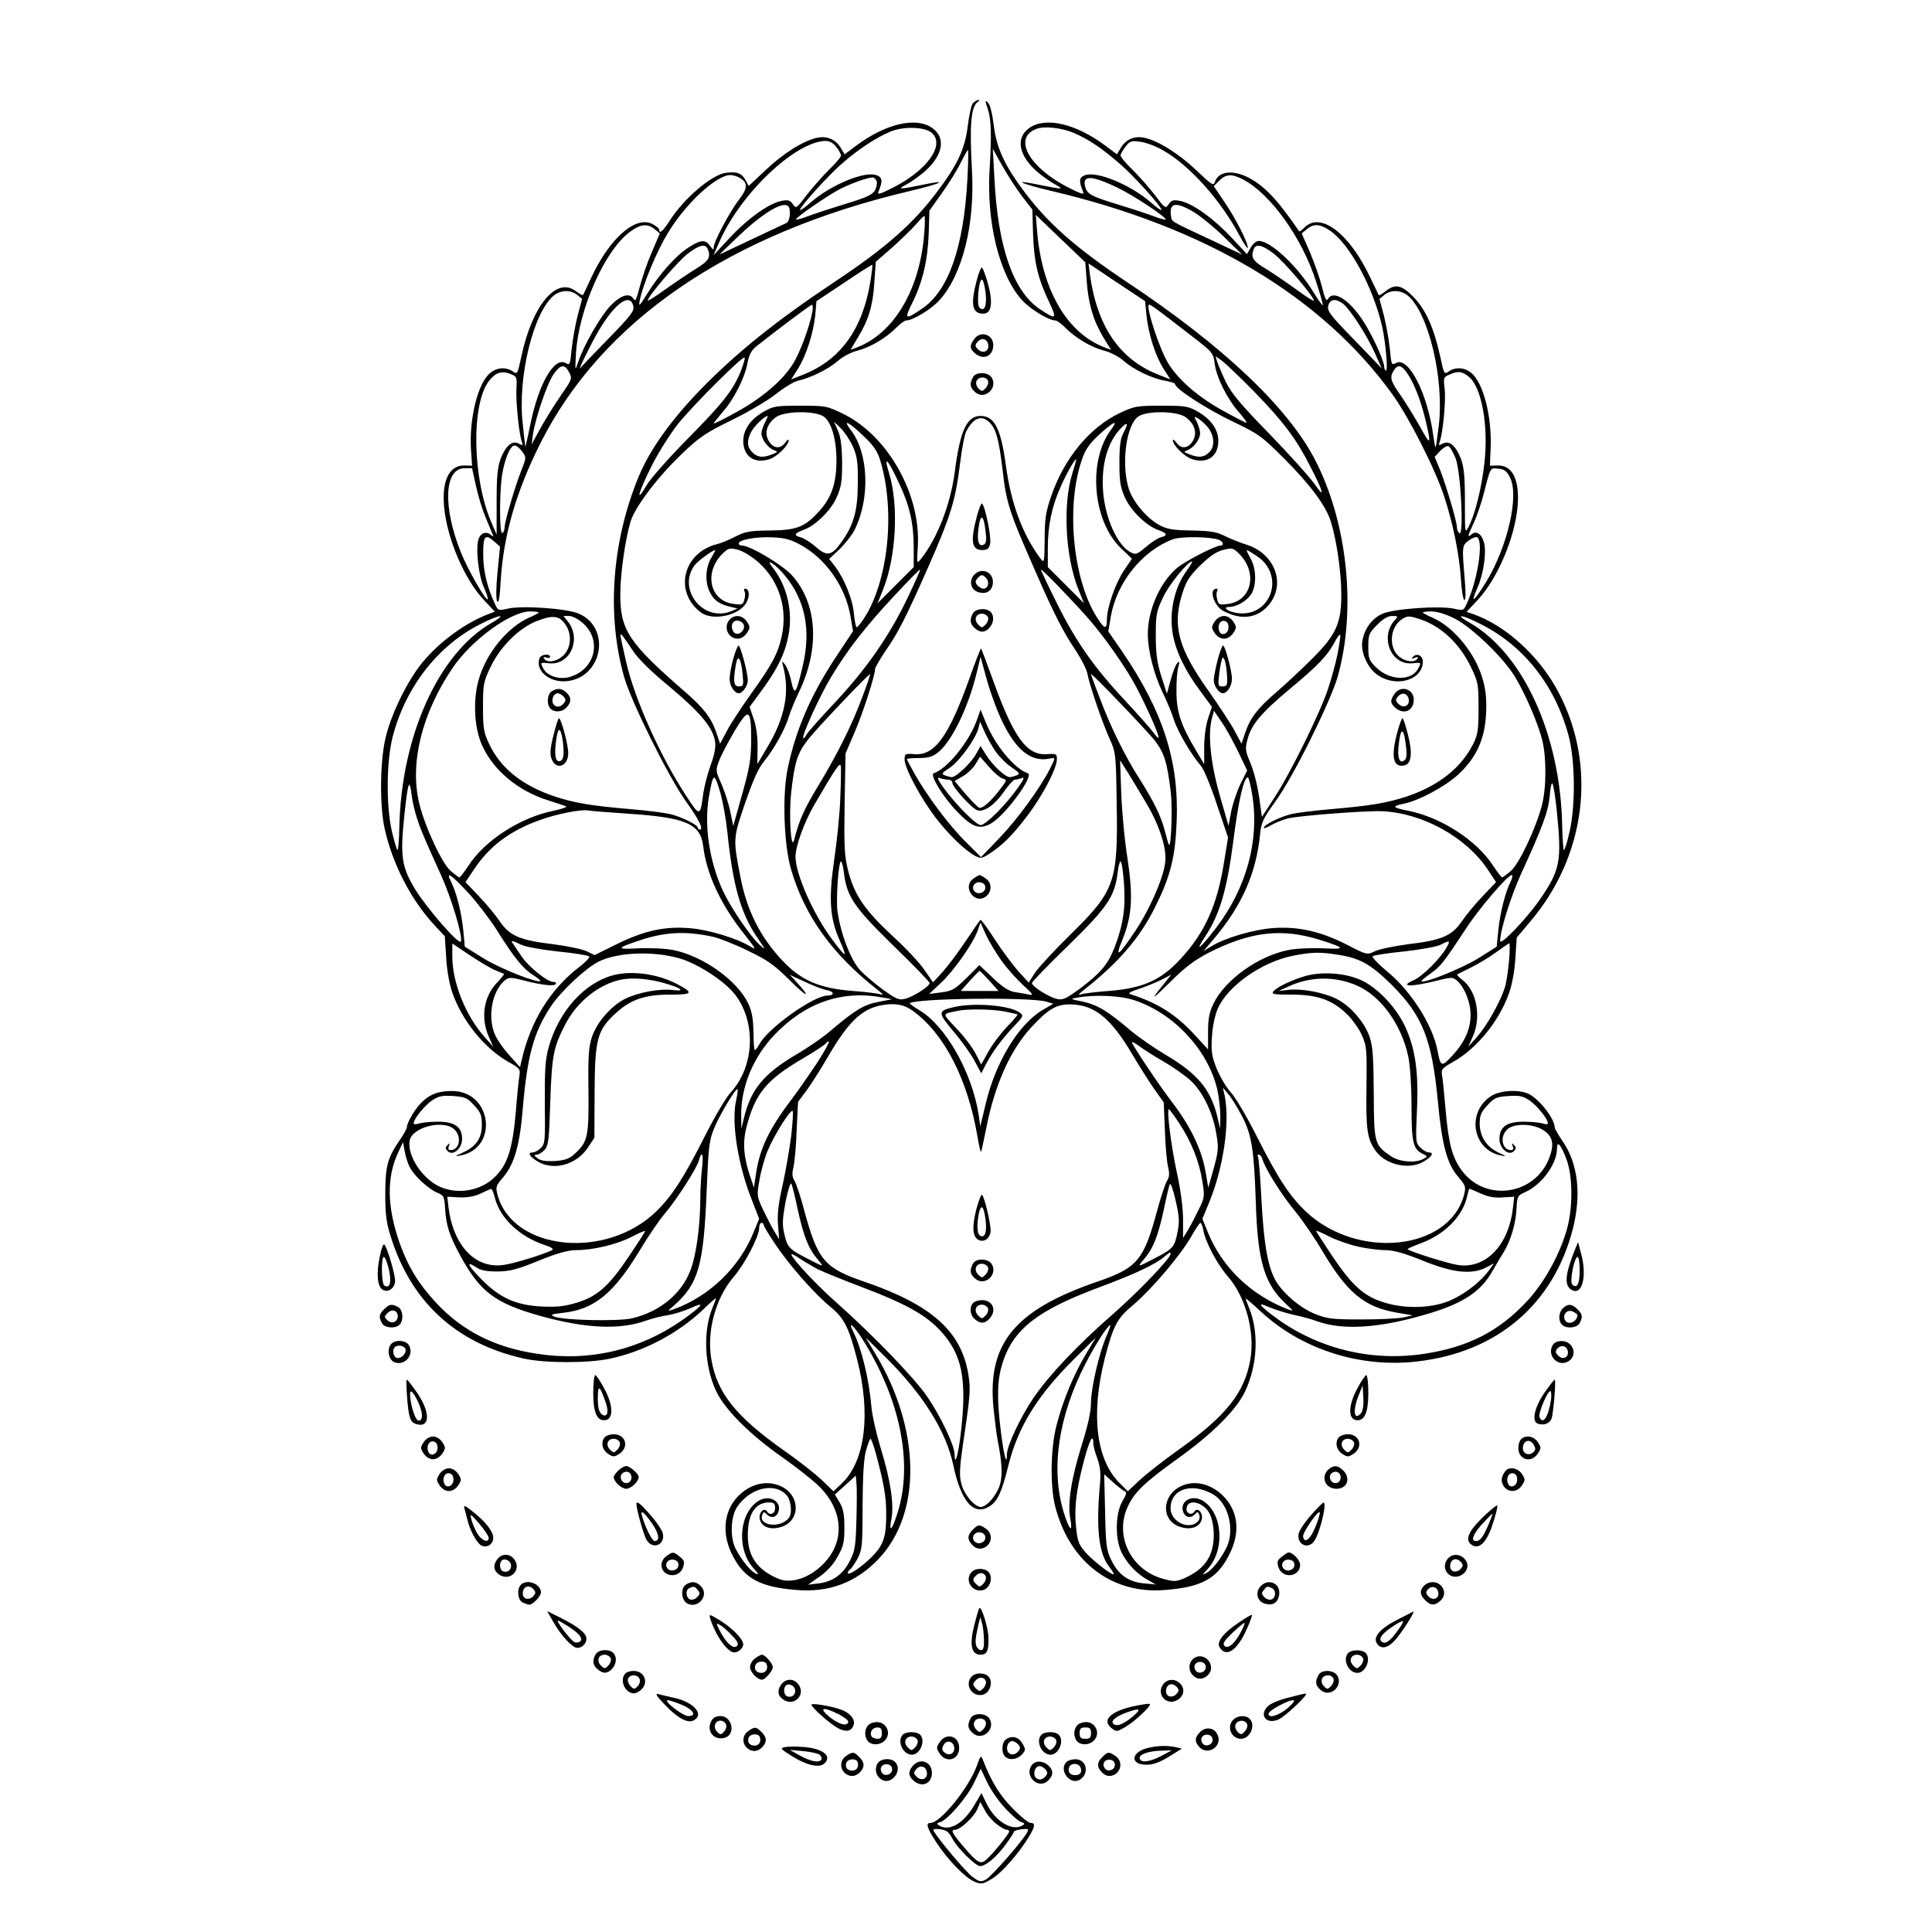 <?xml version="1.0" standalone="no"?>
<!DOCTYPE svg PUBLIC "-//W3C//DTD SVG 20010904//EN"
 "http://www.w3.org/TR/2001/REC-SVG-20010904/DTD/svg10.dtd">
<svg version="1.0" xmlns="http://www.w3.org/2000/svg"
 width="850pt" height="850pt" viewBox="0 0 850 850"
 preserveAspectRatio="xMidYMid meet">
<g transform="translate(0,850) scale(0.1,-0.1)"
fill="#000000" stroke="none">
<path d="M4280 8045 c-7 -8 -16 -52 -22 -97 -12 -101 -44 -171 -133 -289 -106
-142 -228 -250 -456 -401 -258 -172 -431 -312 -585 -470 -131 -135 -224 -265
-273 -382 -119 -287 -143 -610 -65 -885 32 -111 196 -441 272 -547 57 -79 79
-124 61 -124 -5 0 -9 4 -9 8 0 13 -71 48 -120 60 -25 6 -103 16 -175 22 -175
15 -246 27 -335 56 -144 49 -238 124 -289 233 -23 49 -26 68 -26 161 0 98 2
110 32 173 44 93 128 176 208 206 71 27 99 22 126 -22 27 -43 20 -103 -16
-134 -28 -25 -69 -30 -81 -11 -5 8 -2 9 9 5 10 -3 17 -2 17 3 0 16 -40 11 -46
-5 -21 -54 42 -109 118 -102 158 14 199 234 55 297 -51 23 -251 37 -314 22
-41 -9 -42 -9 -56 22 -34 73 -51 145 -51 215 -1 83 8 94 48 59 l26 -23 -11
-112 c-7 -70 -7 -118 -2 -128 7 -12 12 16 16 92 12 196 67 388 172 598 271
543 834 928 1630 1115 143 34 177 53 44 25 -92 -19 -102 -18 -64 2 17 8 49 31
72 49 91 74 109 157 43 202 -72 49 -204 17 -332 -78 l-52 -39 -18 30 c-22 36
-60 52 -102 43 -60 -12 -152 -70 -226 -141 l-76 -71 -16 29 c-17 28 -35 34
-83 29 -62 -7 -187 -113 -250 -213 -29 -45 -45 -58 -45 -37 0 5 -13 16 -29 24
-74 39 -188 -61 -269 -234 -19 -41 -36 -77 -37 -78 -2 -2 -17 6 -33 18 -85 63
-190 -64 -238 -287 -17 -80 -18 -81 -38 -67 -29 20 -69 18 -98 -6 -55 -42 -94
-200 -86 -337 l5 -72 -33 1 c-67 2 -101 -66 -90 -183 13 -139 89 -318 176
-410 l47 -50 -26 -10 c-102 -38 -216 -121 -292 -213 -63 -76 -133 -216 -160
-321 -27 -101 -30 -304 -7 -410 35 -157 117 -316 221 -427 l44 -47 6 -93 c3
-57 14 -117 27 -155 43 -124 142 -246 247 -305 50 -28 53 -32 48 -62 -3 -17
-10 -85 -15 -151 -15 -173 -37 -241 -97 -297 -61 -58 -161 -74 -238 -39 -77
35 -143 135 -133 201 8 61 151 97 198 50 33 -33 21 -90 -18 -90 -9 0 -12 6 -7
18 5 14 4 15 -6 4 -11 -10 -10 -15 1 -27 23 -22 63 12 63 54 0 53 -32 76 -106
76 -34 0 -72 -4 -84 -8 -13 -5 -23 -4 -23 1 0 19 47 77 80 100 30 20 44 23 94
20 53 -4 62 -8 92 -41 29 -31 34 -44 34 -86 0 -59 -25 -95 -84 -122 -35 -16
-37 -18 -11 -13 171 33 139 284 -36 284 -59 0 -96 -13 -132 -48 -29 -27 -67
-91 -67 -112 0 -6 -15 -33 -34 -60 -51 -75 -61 -112 -61 -235 0 -87 5 -126 24
-185 89 -288 289 -471 585 -537 93 -21 288 -21 382 0 149 32 297 111 406 214
32 31 58 54 58 51 0 -3 -7 -22 -15 -41 -43 -102 -36 -256 15 -366 38 -81 147
-191 290 -291 58 -41 127 -95 154 -120 117 -108 128 -251 27 -352 -61 -61
-140 -87 -196 -64 -93 39 -135 98 -135 191 0 95 33 145 94 145 21 0 26 -5 26
-25 0 -25 -23 -35 -35 -15 -12 19 -36 -2 -33 -29 4 -36 43 -54 91 -40 92 25
90 146 -4 183 -60 24 -128 7 -180 -45 -67 -67 -76 -172 -22 -270 51 -95 119
-131 274 -144 145 -13 265 32 364 136 192 201 186 573 -15 905 l-41 69 86 -85
c165 -163 268 -327 299 -476 35 -165 93 -228 164 -178 32 22 50 62 78 175 43
173 129 312 299 479 l86 85 -45 -75 c-52 -88 -99 -200 -127 -308 -27 -101 -30
-270 -6 -362 64 -245 252 -386 486 -365 161 13 227 51 280 157 49 97 39 190
-28 257 -51 51 -120 69 -177 46 -95 -38 -100 -159 -7 -184 48 -14 87 4 91 40
3 27 -21 48 -33 29 -11 -18 -35 -10 -35 10 0 49 75 34 102 -20 11 -21 18 -58
18 -93 0 -95 -41 -153 -135 -193 -33 -13 -42 -13 -92 1 -138 40 -210 188 -152
315 28 63 75 108 214 208 160 114 266 220 304 303 54 116 60 260 16 366 -8 20
-15 38 -15 40 0 3 31 -24 69 -59 179 -165 435 -247 685 -218 353 40 601 252
686 584 38 151 23 286 -45 385 -19 28 -35 55 -35 61 0 37 -65 121 -112 146
-43 22 -129 18 -169 -9 -109 -73 -80 -237 46 -261 25 -5 23 -3 -12 13 -53 25
-83 71 -83 129 0 34 6 49 34 79 30 33 39 37 92 41 50 3 64 0 94 -20 33 -23 80
-81 80 -100 0 -5 -10 -6 -22 -1 -13 4 -51 8 -85 8 -74 0 -106 -23 -106 -76 0
-42 40 -76 63 -54 11 12 12 17 1 27 -10 11 -11 10 -6 -4 5 -12 2 -18 -7 -18
-39 0 -51 57 -18 90 29 29 115 28 161 -3 41 -27 48 -61 25 -122 -63 -163 -279
-195 -383 -57 -44 58 -60 120 -73 270 -6 70 -13 139 -16 153 -4 24 1 30 49 57
105 59 204 181 247 305 13 36 24 99 27 152 l6 90 59 70 c245 288 295 682 127
1005 -82 159 -232 297 -377 348 l-30 10 48 51 c88 94 165 274 177 416 9 115
-23 180 -90 177 l-32 -1 3 73 c7 140 -32 294 -86 336 -29 24 -69 26 -98 6 -20
-14 -21 -13 -38 67 -27 123 -63 204 -116 259 -52 54 -81 61 -124 27 -15 -12
-28 -20 -30 -18 -1 2 -18 38 -38 79 -91 193 -218 290 -289 219 -11 -11 -22
-19 -23 -17 -98 143 -154 201 -226 238 -68 34 -131 26 -145 -21 -6 -18 -15
-12 -83 53 -76 72 -168 130 -228 142 -42 9 -80 -7 -102 -43 l-18 -30 -52 39
c-128 95 -260 127 -332 78 -66 -45 -48 -128 43 -202 23 -18 56 -41 72 -49 38
-20 28 -21 -64 -2 -133 28 -99 9 44 -25 679 -159 1191 -465 1501 -895 74 -103
190 -332 228 -450 40 -123 65 -250 73 -357 3 -54 10 -98 16 -98 6 0 6 35 1 93
-12 144 -12 147 18 169 14 11 31 17 37 14 29 -18 1 -192 -46 -292 -14 -31 -15
-31 -56 -22 -63 14 -263 0 -314 -22 -46 -20 -79 -64 -89 -118 -9 -47 20 -117
62 -148 81 -62 204 -28 204 56 0 25 -26 38 -43 21 -9 -9 -8 -11 7 -5 13 5 17
4 12 -4 -11 -18 -51 -14 -79 8 -49 39 -43 130 10 165 22 15 32 16 67 5 101
-29 187 -108 239 -218 30 -63 32 -74 32 -177 0 -95 -3 -116 -23 -157 -53 -106
-151 -184 -292 -232 -89 -29 -160 -41 -335 -56 -71 -6 -150 -16 -175 -22 -49
-12 -120 -47 -120 -60 0 -4 15 1 33 12 17 10 50 23 72 29 45 12 346 35 415 32
179 -8 370 -114 465 -256 l37 -56 -59 -62 c-33 -34 -74 -84 -92 -111 -43 -63
-89 -83 -234 -100 -62 -8 -129 -22 -148 -31 -34 -17 -35 -17 -126 30 -115 58
-210 79 -320 72 -86 -6 -213 -43 -273 -80 l-35 -21 46 54 c123 146 186 288
203 462 5 49 14 68 66 140 79 108 242 437 275 550 84 298 43 682 -101 958
-121 231 -405 499 -823 777 -225 150 -348 258 -452 396 -89 118 -125 196 -137
296 -6 50 -16 90 -25 99 -14 13 -14 11 -2 -25 16 -46 18 -115 9 -264 -15 -235
42 -468 142 -579 36 -40 118 -90 147 -90 7 0 26 -14 42 -30 44 -45 113 -87
170 -102 29 -7 66 -26 89 -46 44 -39 128 -79 186 -88 22 -4 40 -10 40 -14 0
-20 136 -108 250 -163 119 -57 130 -65 231 -166 116 -116 185 -210 205 -279
24 -78 44 -215 45 -307 2 -135 -21 -187 -130 -295 -47 -47 -116 -111 -153
-143 -84 -72 -117 -114 -139 -179 l-17 -50 -31 58 c-18 33 -70 112 -116 177
-129 182 -157 281 -116 417 19 62 31 82 80 131 41 40 70 61 101 69 39 10 44
10 67 -12 88 -82 63 -211 -44 -225 -39 -5 -42 -4 -48 20 -4 14 -4 31 0 36 3 6
2 11 -3 11 -35 0 -12 -76 30 -98 78 -41 147 -33 197 23 81 92 32 229 -96 269
-26 8 -68 25 -93 37 -37 19 -62 23 -145 25 -80 1 -108 5 -141 22 -58 30 -121
105 -139 165 -33 111 -9 281 44 315 39 26 171 24 208 -4 39 -29 51 -68 32
-102 -19 -35 -52 -40 -73 -10 -9 12 -16 17 -16 11 0 -22 51 -72 84 -83 67 -22
116 12 116 80 0 49 -31 94 -87 127 -45 26 -55 28 -163 28 -109 0 -119 -2 -183
-32 -133 -63 -246 -200 -303 -368 -23 -67 -28 -98 -28 -187 -1 -103 -2 -107
-18 -86 -79 106 -130 241 -153 413 -22 160 -50 215 -111 215 -60 0 -90 -64
-113 -243 -19 -146 -76 -293 -149 -386 -19 -23 -19 -23 -14 56 13 228 -131
484 -326 581 -74 36 -78 37 -191 37 -109 0 -119 -2 -164 -28 -56 -33 -87 -78
-87 -127 0 -68 49 -102 116 -80 33 11 84 61 84 83 0 6 -7 1 -16 -11 -21 -30
-54 -25 -73 10 -19 34 -7 73 32 102 38 28 169 30 210 4 34 -23 57 -99 57 -193
0 -100 -21 -163 -75 -223 -64 -71 -99 -85 -220 -86 -86 -1 -107 -5 -150 -27
-27 -14 -63 -29 -80 -33 -150 -37 -192 -210 -72 -300 53 -40 172 -14 202 45
15 28 11 59 -7 59 -5 0 -6 -5 -3 -11 4 -5 4 -22 0 -36 -6 -24 -9 -25 -48 -20
-107 14 -132 143 -44 225 22 21 29 22 65 13 23 -7 62 -31 91 -57 88 -80 126
-198 101 -319 -16 -78 -42 -127 -134 -255 -41 -58 -90 -131 -107 -164 l-31
-58 -17 50 c-22 64 -55 107 -138 179 -250 217 -285 272 -284 433 1 93 22 237
45 315 20 66 123 201 230 302 73 70 103 90 218 146 73 36 161 88 194 115 34
27 77 53 95 57 57 13 134 51 175 87 23 20 60 39 89 46 57 15 126 57 170 102
16 16 35 30 42 30 29 0 111 50 146 89 102 113 157 336 143 575 -11 196 -4 278
26 298 8 5 9 8 2 8 -6 0 -17 -7 -24 -15z m-180 -130 c59 -53 -21 -165 -174
-242 -56 -28 -67 -31 -61 -16 19 46 18 62 -8 72 -52 20 -202 -42 -292 -121
-25 -22 -45 -36 -45 -31 0 14 123 150 185 204 72 63 153 116 215 141 58 23
150 20 180 -7z m620 2 c65 -27 127 -68 207 -138 60 -51 183 -188 183 -202 0
-5 -20 9 -45 31 -90 79 -240 141 -292 121 -26 -10 -27 -26 -8 -72 6 -15 -5
-12 -61 16 -177 89 -250 221 -144 260 34 13 108 5 160 -16z m-1041 -63 c12
-15 21 -32 21 -38 0 -7 -23 -34 -51 -61 -28 -28 -73 -78 -99 -112 -46 -61 -48
-62 -62 -41 -12 17 -20 20 -50 14 -54 -10 -148 -77 -228 -163 l-71 -76 26 59
c93 213 334 441 467 444 17 0 34 -9 47 -26z m1439 -16 c116 -66 252 -218 334
-372 21 -39 38 -64 38 -56 0 24 -54 130 -104 203 l-46 68 24 24 c30 30 55 31
104 6 121 -63 260 -256 322 -449 17 -51 30 -98 30 -104 0 -6 -17 17 -38 51
-71 118 -191 231 -244 231 -11 0 -26 -13 -35 -29 l-17 -29 -69 74 c-78 83
-171 150 -225 160 -30 6 -38 3 -50 -14 -14 -21 -16 -20 -62 41 -26 34 -71 84
-99 112 -28 27 -51 54 -51 61 0 6 10 24 22 39 19 25 26 27 66 21 24 -3 70 -20
100 -38z m-862 -129 c-16 -296 -83 -488 -198 -566 -76 -52 -81 -49 -44 25 45
91 68 187 72 306 l3 99 54 76 c30 42 68 102 83 134 16 31 30 57 33 57 2 0 1
-59 -3 -131z m241 -73 l45 -58 3 -107 c4 -122 21 -196 70 -298 37 -79 33 -82
-43 -31 -115 79 -182 273 -197 573 l-7 130 42 -75 c23 -41 62 -101 87 -134z
m-1247 84 c41 -22 42 -45 3 -96 -43 -56 -113 -188 -113 -212 0 -13 -3 -12 -16
6 -20 29 -41 28 -95 -7 -54 -34 -129 -118 -182 -204 -35 -56 -38 -59 -32 -27
14 69 73 211 121 291 79 132 213 257 277 259 10 0 27 -5 37 -10z m607 -17 c3
-9 0 -27 -8 -41 -11 -19 -37 -31 -126 -58 -62 -19 -136 -43 -165 -54 -28 -11
-54 -18 -56 -16 -6 6 136 104 193 134 50 25 118 50 143 51 7 1 15 -6 19 -16z
m1058 -28 c68 -32 221 -133 213 -141 -2 -2 -28 5 -56 16 -29 11 -103 35 -165
54 -89 27 -115 39 -126 58 -8 14 -11 33 -8 42 9 23 50 15 142 -29z m-1440
-114 c0 -20 -6 -37 -15 -42 -8 -4 -78 -37 -155 -73 l-140 -66 83 80 c89 86
174 142 207 138 16 -2 20 -11 20 -37z m1774 8 c29 -17 90 -66 135 -110 l81
-79 -140 66 c-180 84 -169 78 -173 103 -9 59 19 65 97 20z m-1183 -99 c-20
-247 -134 -437 -297 -499 l-27 -10 34 57 c46 76 65 139 71 243 l6 87 71 62
c39 35 86 80 104 101 19 22 36 39 39 39 3 0 3 -36 -1 -80z m715 -205 c7 -101
29 -175 72 -247 l35 -57 -27 10 c-166 63 -276 252 -298 509 l-6 75 109 -105
109 -104 6 -81z m-1901 227 l23 -19 -36 -84 c-20 -46 -43 -115 -53 -153 -13
-51 -19 -64 -26 -52 -17 30 -56 19 -103 -30 -44 -47 -117 -173 -142 -249 -13
-39 -13 -37 -9 40 12 196 128 456 239 536 46 34 76 36 107 11z m2972 -7 c86
-59 189 -248 229 -422 15 -68 26 -193 17 -193 -4 0 -8 7 -8 16 0 22 -38 109
-78 178 -64 110 -144 166 -170 120 -6 -11 -13 2 -25 51 -9 37 -33 106 -53 153
l-37 85 23 19 c30 25 58 23 102 -7z m-2738 -81 c14 -36 5 -52 -53 -87 -32 -20
-93 -61 -135 -91 -42 -30 -76 -52 -76 -48 0 18 133 173 176 206 51 39 78 45
88 20z m2490 -20 c44 -33 176 -188 176 -206 0 -5 -33 16 -72 45 -40 29 -101
71 -135 92 -62 37 -71 52 -57 89 10 25 37 19 88 -20z m-1774 -119 c-34 -213
-132 -349 -298 -414 l-51 -20 30 47 c36 58 68 157 76 237 l5 60 122 81 c66 45
122 80 124 79 1 -1 -2 -33 -8 -70z m1214 -152 c9 -84 39 -178 75 -235 l30 -47
-51 20 c-172 67 -271 212 -303 442 l-6 48 124 -83 125 -83 6 -62z m-2505 90
l22 -18 -20 -75 c-10 -41 -22 -107 -26 -147 -6 -66 -8 -71 -25 -61 -50 31
-119 -87 -156 -266 -12 -61 -23 -106 -23 -101 -1 6 -6 50 -11 99 -24 205 47
495 138 567 31 24 73 24 101 2z m3653 -2 c92 -73 163 -368 138 -574 -6 -50
-12 -93 -14 -94 -2 -2 -6 20 -10 49 -25 189 -111 355 -166 320 -17 -10 -19 -5
-25 61 -4 40 -16 106 -26 147 l-20 75 22 18 c28 22 70 22 101 -2z m-3406 -46
c6 -23 -8 -41 -112 -148 -65 -67 -120 -124 -121 -126 -15 -21 48 108 78 159
72 124 140 174 155 115z m3121 10 c30 -21 107 -139 143 -221 17 -38 30 -66 28
-64 -2 3 -57 60 -122 127 -104 107 -118 125 -112 148 7 29 31 33 63 10z
m-2333 -37 c-12 -66 -56 -184 -86 -230 -45 -72 -133 -147 -246 -210 -56 -31
-102 -54 -102 -51 0 3 18 25 40 51 49 55 97 150 109 216 7 37 17 55 42 75 95
75 235 180 241 180 4 1 5 -14 2 -31z m1524 5 c20 -15 83 -63 138 -106 99 -76
102 -79 108 -126 8 -62 55 -156 107 -215 22 -25 37 -46 33 -46 -4 0 -51 24
-103 53 -106 58 -194 133 -239 205 -40 62 -105 262 -86 262 3 0 22 -12 42 -27z
m-1838 -264 c-34 -85 -76 -139 -236 -301 -83 -84 -163 -175 -178 -201 -51 -87
-40 -40 17 75 32 65 84 147 120 193 68 84 285 301 293 292 3 -2 -5 -28 -16
-58z m2256 -90 c131 -135 185 -207 246 -326 61 -117 70 -153 22 -83 -21 30
-110 129 -198 220 -129 132 -167 178 -193 230 -17 36 -34 76 -38 89 l-7 24 28
-20 c16 -12 79 -72 140 -134z m-3012 83 c14 -27 13 -31 -34 -98 -26 -38 -67
-103 -90 -144 l-41 -75 6 45 c11 72 62 222 90 263 31 44 49 47 69 9z m3685 -1
c31 -43 60 -117 82 -206 27 -114 24 -119 -22 -35 -23 41 -61 103 -85 138 -47
67 -51 81 -32 112 17 27 33 25 57 -9z m-3917 -73 c-3 -58 12 -200 24 -232 6
-16 4 -17 -13 -8 -29 16 -57 -8 -80 -65 -14 -39 -18 -76 -18 -191 l0 -144 -22
51 c-85 194 -91 524 -11 626 28 36 56 45 93 30 29 -11 30 -14 27 -67z m4192
53 c55 -47 85 -214 67 -377 -12 -109 -41 -226 -69 -280 -17 -33 -17 -32 -17
109 0 114 -4 151 -18 190 -23 57 -51 81 -80 65 -17 -9 -19 -8 -13 8 14 37 28
180 22 232 -6 52 -6 53 26 66 34 15 52 12 82 -13z m-3099 -201 c-8 -16 -15
-37 -15 -47 0 -25 28 -63 54 -73 20 -8 20 -8 -7 -19 -41 -16 -64 -14 -87 9
-24 24 -25 51 -5 90 12 24 59 70 72 70 2 0 -3 -13 -12 -30z m1943 -13 c34 -36
40 -89 13 -116 -24 -24 -46 -26 -88 -10 -27 11 -27 11 -7 19 27 11 54 48 54
75 0 11 -7 32 -14 48 -14 25 -13 26 2 18 9 -5 27 -20 40 -34z m-951 11 c26
-28 38 -75 53 -198 18 -156 27 -185 153 -471 74 -169 116 -252 170 -331 24
-37 48 -83 51 -102 10 -51 63 -208 96 -282 29 -64 30 -66 33 -292 6 -342 -8
-382 -202 -572 -70 -69 -141 -145 -157 -169 l-28 -44 -45 49 c-24 27 -71 90
-103 139 -32 50 -61 89 -64 88 -3 -1 -31 -42 -63 -90 -32 -48 -78 -110 -102
-137 l-44 -48 -38 55 c-21 31 -84 98 -140 149 -121 112 -168 180 -195 285 -17
69 -19 103 -16 298 l4 220 39 91 c37 85 91 252 91 281 0 6 20 40 43 75 60 86
93 152 193 378 98 223 118 290 138 452 8 65 20 128 27 140 32 62 70 75 106 36z
m-605 -102 c19 -43 23 -67 22 -161 0 -122 -18 -186 -74 -263 -42 -58 -62 -61
-112 -17 -23 20 -53 38 -65 41 -32 8 -29 18 11 32 53 19 121 85 147 144 20 45
24 68 24 153 -1 73 -6 111 -18 140 l-18 40 30 -29 c16 -16 40 -51 53 -80z m46
47 c49 -47 63 -69 76 -113 67 -226 32 -537 -77 -697 -12 -18 -25 -33 -28 -33
-3 0 -9 27 -12 59 -5 64 -42 154 -83 209 l-26 33 45 42 c24 23 54 61 66 84 70
138 63 338 -15 440 -39 51 -12 39 54 -24z m1089 25 c-103 -140 -79 -406 49
-524 l44 -42 -35 -52 c-38 -57 -75 -163 -75 -216 0 -42 -9 -43 -37 -1 -111
163 -146 495 -73 705 15 44 32 69 76 110 65 59 87 68 51 20z m57 -10 c-14 -25
-19 -56 -19 -133 0 -84 4 -108 24 -153 26 -59 94 -125 147 -144 40 -14 43 -24
11 -32 -12 -3 -42 -22 -65 -42 -41 -34 -45 -36 -69 -23 -58 31 -112 153 -120
270 -8 114 19 211 75 271 32 35 39 29 16 -14z m-2647 -84 c19 -26 19 -27 -3
-83 -27 -68 -74 -226 -74 -252 0 -10 -4 -21 -10 -24 -13 -8 -13 179 -1 256 12
72 36 129 55 129 8 0 23 -12 33 -26z m4107 -30 c23 -59 37 -342 17 -330 -6 4
-11 15 -11 25 0 26 -47 184 -74 253 l-24 58 24 26 c14 14 30 24 37 21 6 -2 20
-26 31 -53z m-2449 -109 c47 -98 65 -179 65 -282 l0 -88 -80 -80 -79 -79 24
60 c58 144 70 373 26 514 -25 81 -5 61 44 -45z m763 43 c-43 -138 -31 -369 27
-512 l24 -60 -79 79 -80 80 0 85 c0 97 18 182 55 265 24 56 63 125 70 125 1 0
-6 -28 -17 -62z m-2624 -55 c9 -43 28 -105 42 -138 14 -33 28 -67 31 -75 6
-12 4 -13 -9 -2 -21 17 -47 5 -54 -25 -11 -44 2 -157 25 -207 12 -27 19 -51
17 -53 -8 -8 -88 131 -117 204 -82 202 -75 373 15 373 l33 0 17 -77z m4549 37
c42 -80 -10 -305 -105 -461 -54 -87 -70 -99 -39 -28 28 62 42 160 30 202 -10
38 -34 54 -55 36 -19 -16 -18 -10 11 53 14 30 34 90 45 134 28 110 26 106 62
102 26 -2 37 -10 51 -38z m-3123 -296 c113 -61 200 -185 222 -316 l11 -65 -69
-104 c-116 -174 -184 -330 -220 -508 -22 -114 -15 -324 15 -431 60 -209 182
-379 386 -538 20 -16 23 -21 10 -17 -11 4 -65 11 -120 15 -148 11 -230 46
-312 133 -98 104 -158 222 -186 372 -32 164 -32 167 21 321 35 101 58 154 84
185 44 54 92 141 108 194 6 22 27 72 45 110 93 193 81 389 -30 513 -42 47
-185 132 -221 132 -8 0 -14 4 -14 9 0 16 74 30 146 27 55 -2 82 -9 124 -32z
m1843 21 c19 -8 23 -25 7 -25 -23 0 -160 -71 -193 -100 -75 -65 -127 -185
-127 -290 0 -72 27 -177 64 -254 19 -39 42 -94 51 -123 16 -51 77 -155 119
-203 12 -14 44 -90 70 -170 l49 -145 -17 -104 c-30 -193 -85 -315 -194 -432
-85 -92 -166 -128 -317 -139 -55 -4 -109 -11 -120 -15 -13 -4 -10 1 10 17 156
122 250 231 320 373 66 134 86 216 92 375 10 262 -60 480 -240 744 l-61 88 11
65 c26 150 138 289 272 340 36 14 167 12 204 -2z m-2234 -80 c-26 -43 -28
-109 -5 -152 17 -35 43 -52 91 -63 l30 -7 -28 -12 c-123 -50 -239 96 -161 202
15 20 77 65 91 67 1 0 -7 -16 -18 -35z m2400 9 c131 -86 60 -278 -93 -250 -40
8 -58 26 -26 26 31 0 75 26 95 56 24 38 23 114 -4 159 -11 19 -18 35 -15 35 2
0 22 -12 43 -26z m-2075 -87 c90 -110 115 -241 77 -400 -29 -122 -35 -130 -50
-64 -6 30 -19 63 -27 73 -15 18 -15 18 -9 -6 31 -113 9 -228 -70 -359 l-43
-73 1 73 c1 47 -6 94 -17 126 l-18 53 56 76 c69 95 101 161 116 244 18 100 -7
210 -66 287 -23 30 -24 34 -6 24 11 -6 37 -30 56 -54z m1767 22 c-55 -75 -78
-183 -61 -280 14 -77 54 -160 122 -251 l50 -68 -17 -51 c-10 -30 -17 -82 -17
-126 l0 -75 -34 57 c-67 111 -88 172 -88 260 -1 44 3 94 8 110 7 24 6 28 -4
18 -7 -6 -20 -39 -29 -73 l-17 -62 -25 78 c-19 61 -24 101 -24 179 0 92 3 106
32 167 26 56 109 158 128 158 3 0 -8 -18 -24 -41z m-1226 -115 c-78 -166 -183
-317 -319 -462 -64 -68 -121 -132 -127 -143 -6 -12 -13 -19 -15 -16 -8 8 73
187 123 269 72 120 151 221 275 354 62 67 114 120 116 118 2 -1 -22 -55 -53
-120z m801 -104 c64 -75 138 -180 188 -265 45 -79 120 -244 113 -251 -2 -2
-14 11 -27 29 -13 17 -68 79 -122 137 -135 144 -216 260 -298 426 -39 77 -70
144 -70 148 0 8 155 -153 216 -224z m-2426 35 c0 -2 -20 -13 -44 -23 -95 -43
-190 -160 -221 -276 -25 -91 -18 -212 17 -287 49 -108 157 -198 286 -239 37
-12 74 -24 82 -27 8 -3 -16 -12 -55 -20 -147 -30 -303 -131 -375 -243 -18 -27
-35 -50 -39 -50 -3 0 -20 13 -38 28 -38 32 -116 200 -139 300 -42 176 13 395
147 593 83 123 256 249 341 249 21 0 38 -2 38 -5z m4031 -27 c78 -40 219 -177
267 -260 45 -76 98 -199 117 -273 19 -76 19 -210 -1 -287 -26 -101 -101 -260
-137 -290 -17 -15 -35 -28 -38 -28 -4 0 -21 23 -39 50 -72 112 -229 214 -374
243 -72 14 -75 20 -16 32 63 13 177 74 234 126 80 73 118 155 124 266 3 61 0
102 -13 149 -31 116 -126 233 -221 276 -24 10 -44 21 -44 23 0 3 17 5 39 5 23
0 63 -12 102 -32z m-4239 -19 c-232 -133 -397 -498 -405 -898 -1 -55 -5 -101
-8 -101 -3 0 -14 37 -25 83 -26 116 -24 313 5 421 58 217 200 398 386 491 86
43 120 46 47 4z m402 0 c87 -76 54 -207 -60 -238 -43 -12 -96 5 -113 37 -15
28 -15 28 24 24 92 -11 145 105 84 183 l-20 25 25 0 c14 0 41 -14 60 -31z
m3572 12 c-67 -74 -15 -200 79 -189 39 4 39 4 24 -24 -30 -56 -126 -53 -186 7
-30 30 -33 39 -33 90 0 53 3 60 39 96 26 27 47 39 66 39 27 0 27 -1 11 -19z
m377 -16 c191 -95 329 -271 388 -491 29 -108 31 -305 5 -421 -10 -46 -22 -83
-25 -83 -3 0 -7 49 -8 108 -8 400 -172 758 -408 893 -70 40 -34 36 48 -6z
m-3729 -117 c25 -38 81 -93 165 -162 131 -110 188 -177 197 -238 4 -24 -2 -57
-20 -106 -14 -39 -28 -95 -32 -124 -13 -102 -15 -102 -76 -8 -114 174 -227
428 -263 587 -14 60 -25 112 -25 118 0 12 7 3 54 -67z m3101 -14 c-9 -44 -28
-113 -42 -154 -34 -105 -169 -378 -236 -479 l-55 -85 -7 50 c-10 81 -26 146
-48 198 -18 43 -19 53 -8 95 17 64 61 116 187 221 122 101 165 147 195 203 11
22 22 37 25 34 3 -2 -3 -40 -11 -83z m-2091 -190 c-45 -123 -112 -256 -197
-396 -59 -98 -81 -146 -103 -233 -14 -54 -24 110 -13 209 15 135 28 175 77
236 46 57 265 287 270 284 2 -1 -13 -46 -34 -100z m1285 -190 c43 -55 56 -96
72 -229 8 -70 2 -242 -8 -232 -2 2 -10 29 -18 61 -17 66 -49 130 -110 227 -62
95 -131 235 -176 357 -22 56 -39 104 -39 106 0 9 240 -242 279 -290z m-1774
-4 c-1 -80 -7 -118 -40 -235 l-39 -139 -13 63 c-7 35 -25 90 -39 122 -26 58
-26 60 -10 103 9 24 40 82 68 130 63 105 73 99 73 -44z m2145 -52 l37 -78 -29
-58 c-15 -31 -34 -86 -41 -121 l-12 -64 -40 139 c-40 143 -52 267 -32 338 l8
29 36 -53 c20 -29 52 -89 73 -132z m-1753 -198 c-2 -69 -15 -192 -27 -274 -25
-171 -19 -257 25 -355 14 -30 23 -56 21 -59 -3 -2 -27 27 -55 65 -83 111 -161
288 -161 364 0 47 38 151 83 229 94 161 112 187 116 171 2 -9 1 -72 -2 -141z
m1350 -30 c57 -98 88 -197 79 -257 -9 -70 -68 -204 -130 -297 -74 -111 -92
-125 -60 -46 45 110 50 193 25 360 -13 80 -25 210 -28 290 l-5 145 38 -60 c20
-33 57 -94 81 -135z m-1878 53 c11 -38 25 -115 31 -173 24 -233 58 -356 131
-464 39 -57 40 -59 10 -32 -44 42 -126 163 -161 238 -59 128 -83 287 -61 413
19 107 23 109 50 18z m2341 -14 c31 -197 -26 -405 -158 -579 -69 -91 -101
-117 -49 -39 63 95 95 203 123 418 22 175 46 281 64 281 4 0 13 -37 20 -81z
m-3656 -153 c18 -45 57 -132 85 -193 47 -103 97 -270 89 -295 -7 -19 -152 148
-203 232 -58 97 -65 143 -46 323 16 150 23 168 33 83 5 -40 23 -104 42 -150z
m4995 89 c23 -227 16 -262 -78 -398 -56 -80 -171 -200 -171 -177 0 47 47 195
91 293 97 211 121 278 127 344 3 36 8 61 12 56 4 -4 13 -57 19 -118z m-4084
-15 c254 -17 317 -44 329 -144 14 -120 77 -256 179 -384 55 -70 57 -74 26 -55
-55 34 -182 73 -261 79 -111 10 -202 -10 -321 -68 l-101 -50 -35 17 c-19 9
-86 23 -148 31 -145 17 -191 37 -234 100 -18 27 -59 77 -92 111 l-59 62 36 54
c68 103 158 171 288 218 75 28 188 50 218 43 8 -2 87 -8 175 -14z m948 -261
c13 -104 45 -151 217 -319 88 -85 160 -160 160 -165 0 -15 -76 -63 -111 -70
-25 -6 -40 2 -97 43 -37 28 -81 65 -98 84 -40 43 -84 155 -99 256 -8 50 4 222
15 222 4 0 10 -23 13 -51z m1232 -44 c8 -109 -3 -183 -42 -285 -30 -75 -61
-111 -155 -182 -57 -41 -72 -49 -97 -43 -35 7 -111 55 -111 70 0 5 72 80 160
165 172 168 204 215 217 319 3 28 9 51 13 51 5 0 11 -43 15 -95z m-2883 -45
c40 -44 97 -119 127 -167 72 -115 113 -166 157 -193 19 -12 33 -24 31 -26 -11
-11 -180 56 -250 100 l-82 51 -7 75 c-8 79 -31 167 -54 212 -25 49 2 30 78
-52z m4585 53 c-24 -46 -47 -139 -55 -215 l-7 -73 -81 -51 c-71 -44 -239 -112
-250 -101 -2 2 16 17 40 34 45 32 58 49 156 198 58 89 183 235 201 235 5 0 3
-12 -4 -27z m-2242 -348 c24 -34 68 -83 96 -109 42 -38 48 -46 28 -42 -13 3
-42 8 -63 11 -29 5 -54 21 -98 63 l-59 56 -57 -57 c-51 -50 -63 -57 -111 -63
l-53 -7 51 48 c57 53 142 174 162 230 l13 36 23 -52 c13 -28 43 -79 68 -114z
m-1270 104 c28 -6 97 -33 154 -61 90 -43 116 -62 190 -135 75 -75 92 -75 22 0
l-26 28 65 -30 c36 -17 80 -34 97 -37 34 -6 36 -24 4 -24 -61 0 -263 -144
-300 -214 -8 -14 -17 -26 -20 -26 -3 0 -6 35 -6 78 -1 57 -6 89 -22 125 -47
101 -197 210 -330 237 -34 7 -97 10 -151 8 -102 -6 -102 0 -3 33 115 39 204
44 326 18z m2675 -15 c111 -35 113 -42 8 -36 -54 2 -117 -1 -151 -8 -133 -27
-277 -131 -328 -235 -19 -40 -24 -66 -24 -126 l0 -76 -58 63 c-83 91 -164 142
-287 181 -8 3 10 13 40 22 30 10 75 28 99 40 l44 23 -35 -44 c-60 -74 -52 -70
34 15 61 61 104 93 163 124 187 95 324 111 495 57z m-3518 -20 c18 -9 87 -22
161 -30 72 -7 134 -17 139 -22 4 -4 -15 -25 -43 -46 -128 -98 -215 -239 -254
-411 l-7 -30 -45 50 c-26 28 -54 68 -64 90 -35 76 -16 190 39 239 20 17 24 18
84 3 86 -22 137 -27 143 -16 4 5 -1 9 -11 9 -26 0 -108 66 -139 112 -16 24
-33 49 -38 56 -13 16 -2 15 35 -4z m4071 -15 c-27 -47 -104 -123 -140 -140
-72 -31 -17 -33 105 -2 60 15 64 14 84 -3 32 -29 58 -94 58 -149 0 -63 -26
-121 -81 -180 -46 -50 -51 -49 -64 20 -20 112 -116 264 -221 350 -40 33 -69
64 -65 68 4 4 67 14 138 21 72 8 144 21 160 29 42 22 46 20 26 -14z m-4181
-99 c18 -7 34 -14 36 -15 1 -1 -13 -19 -32 -39 -58 -61 -72 -154 -36 -236 l20
-45 -40 45 c-82 93 -140 238 -140 352 l0 57 79 -53 c44 -29 94 -59 113 -66z
m4457 41 c-4 -44 -12 -97 -19 -118 -21 -64 -78 -165 -120 -213 l-40 -45 20 45
c38 86 17 200 -45 248 -16 12 -26 23 -24 25 2 1 30 15 62 31 32 16 82 46 110
67 29 21 54 38 57 39 3 0 3 -36 -1 -79z m-3635 8 c81 -28 188 -100 231 -156
93 -122 84 -316 -20 -429 -20 -21 -70 -106 -112 -189 -94 -186 -145 -265 -214
-333 -221 -217 -633 -175 -700 71 -9 35 -8 40 26 79 48 57 72 141 85 300 20
235 48 336 124 451 45 67 154 169 211 197 89 43 254 47 369 9z m2886 20 c95
-15 143 -43 234 -133 135 -135 176 -239 202 -511 18 -192 40 -275 89 -332 34
-40 35 -44 26 -81 -66 -244 -468 -286 -695 -73 -73 70 -122 144 -219 336 -42
83 -92 168 -112 189 -20 22 -47 68 -62 104 -22 55 -25 76 -21 141 3 47 13 94
26 124 44 100 194 205 330 232 85 17 121 17 202 4z m-1536 -115 l39 -44 -83 0
-83 0 39 44 c22 24 41 44 44 44 3 0 22 -20 44 -44z m-469 -73 l40 -7 -61 -12
c-65 -13 -101 -35 -210 -127 -33 -29 -103 -77 -155 -107 -138 -82 -195 -151
-225 -273 l-12 -50 -1 55 c-2 128 53 260 148 359 136 141 297 196 476 162z
m1107 -12 c173 -58 322 -218 363 -390 8 -35 14 -89 14 -119 l-1 -55 -12 51
c-29 120 -86 189 -224 271 -51 30 -120 78 -154 106 -103 88 -149 116 -213 130
-58 12 -59 12 -25 18 80 14 190 9 252 -12z m-388 -6 l30 -9 -46 -27 c-106 -62
-208 -230 -251 -412 l-24 -100 -7 49 c-29 188 -146 394 -262 462 -25 15 -43
28 -41 30 22 22 532 28 601 7z m-587 -41 c138 -100 241 -301 284 -555 6 -37
13 -66 15 -65 2 2 12 49 23 104 37 190 106 345 199 445 74 80 111 102 174 100
103 -2 176 -61 268 -217 29 -49 72 -117 96 -152 l44 -62 5 -123 c2 -67 9 -140
14 -161 7 -29 6 -44 -4 -60 -8 -12 -28 -73 -45 -136 -58 -215 -87 -249 -263
-309 -363 -125 -484 -272 -456 -556 5 -49 13 -112 18 -140 20 -101 22 -153 11
-195 -13 -46 -58 -100 -85 -100 -27 0 -73 54 -85 101 -10 37 -9 67 8 184 31
206 33 234 22 300 -31 188 -162 305 -457 406 -176 60 -205 95 -264 311 -16 62
-36 122 -44 134 -10 16 -11 31 -4 60 5 21 12 94 14 162 l6 124 38 51 c21 29
64 96 95 150 91 156 151 212 244 226 54 8 91 1 129 -27z m-422 -228 c-32 -48
-83 -122 -114 -163 -100 -132 -140 -218 -156 -332 l-8 -54 -13 39 c-32 90 -38
157 -20 226 38 148 86 208 248 303 53 31 100 62 103 68 4 6 9 8 12 6 2 -3 -21
-45 -52 -93z m1524 6 c41 -24 94 -61 118 -83 54 -49 99 -142 114 -233 11 -63
10 -77 -11 -154 l-24 -85 -13 75 c-18 97 -67 198 -148 303 -62 82 -175 251
-175 262 0 3 15 -5 33 -18 17 -13 65 -44 106 -67z m-1880 -170 c-23 -96 8
-289 71 -445 l30 -77 -23 -56 c-63 -158 -196 -286 -355 -343 -27 -9 -27 -9 4
18 107 95 130 176 143 504 8 193 11 222 33 275 24 59 96 179 103 172 2 -2 -1
-24 -6 -48z m2225 -70 c43 -82 53 -145 61 -377 8 -263 37 -361 134 -451 33
-31 34 -32 9 -23 -163 62 -292 185 -355 342 l-23 57 29 70 c64 154 93 356 69
472 l-8 35 25 -30 c14 -16 40 -59 59 -95z m-1983 -88 c-7 -53 -23 -149 -37
-212 -19 -84 -25 -132 -21 -178 l5 -64 -21 34 c-11 18 -33 61 -49 94 -28 60
-29 64 -17 130 6 38 22 96 35 128 29 71 106 194 112 177 2 -7 -1 -56 -7 -109z
m1708 55 c54 -83 88 -169 101 -255 11 -68 10 -72 -20 -131 -16 -34 -38 -74
-48 -90 l-17 -28 0 81 c0 50 -10 129 -27 206 -26 120 -46 280 -35 280 2 0 23
-28 46 -63z m-3385 -194 c19 -37 82 -95 121 -111 27 -11 30 -17 33 -65 4 -77
19 -123 68 -213 86 -157 151 -207 349 -263 202 -56 352 -63 468 -21 29 10 72
21 97 24 25 4 69 18 99 31 66 31 54 12 -33 -50 -190 -134 -413 -187 -643 -151
-187 28 -328 100 -444 224 -77 83 -123 158 -160 261 -56 159 -59 289 -8 399
l22 47 8 -42 c4 -23 14 -55 23 -70z m5087 39 c28 -72 30 -206 5 -302 -30 -113
-100 -242 -178 -325 -123 -132 -259 -202 -451 -231 -228 -35 -457 19 -642 150
-86 62 -101 82 -41 55 26 -11 74 -26 109 -34 34 -7 81 -20 105 -29 106 -38
261 -30 457 26 176 49 258 101 312 197 14 25 36 62 48 81 31 50 54 126 57 192
3 55 4 58 40 74 71 32 138 124 138 189 0 39 16 22 41 -43z m-3802 -39 c-4 -32
-8 -96 -8 -143 -1 -120 -18 -242 -43 -308 -39 -104 -135 -183 -257 -212 -60
-14 -298 -9 -341 7 -21 9 -16 11 36 17 139 15 224 85 340 277 36 60 85 132
110 161 51 60 142 201 150 236 12 44 20 21 13 -35z m2466 35 c12 -41 83 -154
143 -227 33 -40 87 -119 120 -175 109 -184 184 -246 327 -271 l70 -12 -40 -9
c-22 -5 -105 -9 -185 -9 -129 0 -151 3 -204 24 -68 27 -148 97 -177 153 -33
64 -49 162 -59 349 -5 99 -12 184 -15 189 -4 6 -2 10 4 10 5 0 13 -10 16 -22z
m-2046 -216 c26 -119 47 -174 87 -221 32 -38 33 -38 -52 6 -73 38 -80 46 -94
107 -9 39 -7 67 6 138 10 49 21 85 25 81 4 -5 16 -54 28 -111z m1672 -101
c-13 -67 -20 -75 -95 -114 -85 -44 -84 -44 -52 -6 40 47 61 101 86 216 11 54
23 105 27 113 3 8 14 -23 25 -70 16 -70 18 -94 9 -139z m-3003 147 c22 -87
108 -168 214 -204 34 -11 46 -19 37 -24 -32 -17 -167 -59 -212 -65 -125 -19
-223 84 -244 255 l-5 45 53 -3 c37 -1 66 4 94 17 22 11 43 20 46 20 4 1 11
-18 17 -41z m4337 21 c33 -15 62 -20 97 -17 l50 3 -6 -52 c-19 -161 -118 -265
-239 -249 -43 6 -213 59 -224 70 -2 2 23 13 55 25 108 39 188 120 207 209 4
17 8 32 10 32 1 0 24 -9 50 -21z m-3155 -138 c0 -5 22 -42 49 -82 60 -91 172
-219 245 -279 60 -49 81 -91 116 -227 63 -242 37 -452 -67 -550 l-36 -34 -51
49 c-28 27 -104 87 -169 132 -209 148 -292 251 -317 398 -22 123 18 271 97
363 50 58 113 179 113 216 0 13 5 23 10 23 6 0 10 -4 10 -9z m1934 -23 c10
-54 61 -150 109 -205 78 -90 119 -244 98 -364 -25 -147 -107 -249 -318 -399
-65 -46 -141 -106 -170 -133 l-51 -48 -37 37 c-103 103 -126 303 -65 545 38
147 54 179 127 239 79 67 205 215 253 298 19 34 38 62 41 62 4 0 10 -15 13
-32z m-2524 -111 c-90 -135 -142 -181 -232 -208 -55 -17 -87 -20 -156 -17
-113 6 -184 38 -265 121 -60 61 -69 82 -21 51 19 -13 45 -18 93 -18 56 1 87 9
182 48 82 33 129 46 164 46 74 0 179 25 243 58 31 16 58 28 60 26 2 -1 -29
-49 -68 -107z m3207 38 c37 -8 90 -15 118 -15 35 0 82 -13 164 -46 132 -54
217 -63 280 -30 l34 18 -22 -31 c-33 -46 -99 -99 -161 -128 -78 -38 -201 -44
-298 -14 -90 27 -142 73 -232 207 -38 57 -70 107 -70 109 0 3 27 -9 60 -26 32
-16 90 -36 127 -44z m-2377 -100 c25 -12 108 -46 185 -75 217 -82 306 -134
375 -221 76 -96 93 -204 67 -426 -11 -94 -27 -148 -27 -92 0 39 -62 169 -121
255 -56 82 -237 269 -394 409 -87 76 -196 192 -203 215 -2 6 13 -1 35 -16 21
-14 58 -36 83 -49z m1550 68 c0 -19 -147 -172 -261 -271 -151 -133 -269 -257
-340 -359 -57 -83 -119 -213 -119 -252 0 -54 -13 -6 -26 96 -19 153 -17 230 6
304 48 152 153 234 433 338 150 56 237 97 277 130 28 23 30 24 30 14z m-1358
-371 c167 -263 226 -546 158 -764 -24 -79 -41 -97 -28 -30 12 64 -4 171 -48
313 -19 63 -37 143 -40 179 -10 119 -43 259 -81 333 -24 48 1 28 39 -31z
m1077 12 c-32 -71 -69 -231 -69 -294 0 -40 -13 -99 -40 -185 -47 -151 -64
-260 -51 -327 12 -66 -5 -50 -29 28 -58 190 -24 422 96 655 42 82 98 169 109
169 2 0 -5 -21 -16 -46z m-1015 -521 c34 -126 45 -188 45 -258 1 -104 -11
-141 -61 -192 -45 -46 -108 -89 -108 -73 0 5 5 12 10 15 6 4 20 25 33 48 20
39 22 55 22 232 1 133 5 206 15 243 8 28 17 52 20 52 3 0 14 -30 24 -67z m956
47 c0 -11 8 -41 18 -67 13 -37 16 -64 11 -118 -17 -190 -5 -300 41 -358 11
-14 20 -28 20 -32 0 -12 -87 54 -122 93 -31 35 -37 49 -43 107 -10 87 -1 163
32 291 25 96 43 132 43 84z m-1042 -335 c-3 -112 -6 -137 -27 -178 -30 -62
-75 -95 -137 -103 l-49 -6 50 35 c33 23 61 53 80 88 26 46 30 64 30 129 0 58
-5 83 -21 110 l-21 35 46 41 46 42 3 -32 c2 -17 2 -89 0 -161z m1182 123 c8
-2 5 -15 -12 -43 -32 -55 -33 -171 -1 -230 26 -49 66 -90 113 -116 l35 -20
-54 5 c-67 7 -111 38 -142 103 -21 43 -24 64 -27 213 l-4 164 40 -36 c21 -19
45 -37 52 -40z m-1487 -19 c17 -22 23 -75 9 -95 -33 -49 -138 -39 -118 12 5
14 8 14 21 0 18 -17 41 -12 49 11 18 45 -36 78 -83 52 -88 -50 -103 -210 -28
-296 26 -29 28 -34 10 -25 -25 14 -62 61 -87 109 -25 49 -21 142 7 183 58 86
169 111 220 49z m1875 6 c68 -40 96 -159 57 -236 -26 -51 -63 -97 -88 -110
-19 -10 -18 -7 6 18 79 85 66 251 -24 302 -47 26 -98 -4 -84 -49 8 -25 32 -32
50 -14 13 14 16 14 21 0 9 -23 -14 -46 -46 -46 -42 0 -80 35 -80 74 0 85 94
116 188 61z"/>
<path d="M4297 6225 c-28 -106 -22 -145 24 -145 23 0 30 6 35 27 7 26 -22 170
-36 178 -3 2 -14 -25 -23 -60z m39 -62 c5 -34 3 -53 -6 -58 -23 -14 -33 12
-25 70 8 68 23 62 31 -12z"/>
<path d="M4285 5970 c-24 -27 -13 -68 22 -76 33 -9 57 6 61 38 6 50 -49 76
-83 38z m55 -15 c15 -18 6 -45 -13 -45 -8 0 -20 7 -27 15 -10 12 -10 18 0 30
16 19 24 19 40 0z"/>
<path d="M4280 5801 c-15 -28 -12 -46 8 -64 24 -22 45 -21 65 1 20 22 22 53 5
70 -19 19 -66 15 -78 -7z m67 -17 c3 -8 -2 -23 -11 -32 -15 -15 -17 -15 -32 0
-21 21 -11 48 16 48 11 0 23 -7 27 -16z"/>
<path d="M4265 5515 c-92 -257 -153 -340 -242 -333 -41 3 -43 2 -43 -24 0 -38
70 -168 136 -255 59 -77 130 -145 175 -169 25 -12 30 -11 65 12 60 40 101 82
167 169 66 88 127 205 127 245 0 23 -3 25 -42 22 -90 -7 -147 70 -239 325 -27
75 -51 138 -53 140 -1 2 -25 -58 -51 -132z m145 -190 c60 -125 126 -178 205
-163 30 6 30 7 4 -45 -44 -86 -144 -223 -222 -304 l-81 -84 -68 68 c-72 71
-170 202 -225 300 -18 32 -33 60 -33 63 0 3 24 5 53 5 40 0 60 6 82 23 62 48
135 199 172 352 l17 70 28 -102 c16 -57 46 -139 68 -183z"/>
<path d="M4297 5330 c-33 -93 -130 -213 -189 -232 -19 -7 42 -106 103 -169 66
-68 97 -80 147 -53 62 33 194 212 164 222 -58 19 -145 124 -185 224 l-23 56
-17 -48z m83 -136 c17 -24 50 -57 72 -71 34 -23 37 -28 22 -34 -11 -4 -24 -8
-31 -8 -19 -1 -74 50 -103 95 l-26 42 -19 -34 c-21 -40 -89 -104 -108 -103 -6
0 -20 4 -31 8 -15 6 -12 11 24 34 42 29 112 125 125 174 l7 28 19 -43 c10 -23
32 -63 49 -88z m31 -119 c19 -6 19 -7 0 -33 -45 -62 -90 -104 -104 -95 -8 4
-35 32 -61 62 l-46 55 38 22 c20 12 45 36 55 54 l19 31 39 -45 c22 -25 49 -48
60 -51z m-240 -5 c10 0 19 -6 19 -14 0 -19 86 -113 110 -121 30 -9 77 24 117
82 20 29 42 53 49 53 7 0 20 3 30 7 13 5 8 -7 -17 -42 -53 -76 -143 -165 -164
-165 -21 0 -109 89 -165 166 -24 34 -29 46 -16 41 10 -4 26 -7 37 -7z"/>
<path d="M4282 4634 c-49 -34 3 -113 53 -80 29 19 31 61 3 80 -12 9 -25 16
-28 16 -3 0 -16 -7 -28 -16z m53 -39 c0 -22 -31 -33 -47 -17 -17 17 -1 44 24
40 15 -2 23 -10 23 -23z"/>
<path d="M2704 4211 c-131 -32 -247 -160 -291 -322 -14 -51 -17 -99 -16 -242
2 -165 1 -179 -17 -197 -11 -11 -27 -20 -35 -20 -25 0 -17 -17 19 -39 70 -44
173 -16 223 61 l28 42 1 200 c1 238 12 275 96 351 65 59 130 80 240 79 97 0
101 8 24 48 -84 43 -191 58 -272 39z m221 -37 c71 -20 93 -37 37 -30 -58 8
-154 -10 -213 -39 -61 -31 -124 -104 -145 -168 -14 -43 -17 -85 -15 -234 2
-202 -3 -226 -58 -277 -25 -24 -42 -30 -88 -34 -42 -2 -64 1 -78 12 -16 12
-17 15 -4 16 9 0 24 9 35 21 17 19 20 44 25 213 7 201 14 238 64 335 51 102
148 180 247 201 51 10 124 4 193 -16z"/>
<path d="M5730 4202 c-66 -22 -112 -46 -128 -64 -9 -12 3 -14 76 -14 112 1
179 -21 243 -81 26 -24 57 -67 70 -96 22 -49 23 -63 21 -231 -3 -186 3 -226
40 -279 45 -63 150 -86 214 -46 36 22 44 39 19 39 -8 0 -25 10 -36 21 -21 21
-21 27 -15 163 8 168 -7 273 -53 372 -39 82 -118 166 -189 200 -74 35 -184 42
-262 16z m242 -39 c104 -46 194 -171 224 -312 8 -39 14 -127 14 -216 0 -160 7
-191 49 -211 23 -12 23 -12 3 -23 -35 -19 -106 -13 -142 12 -73 49 -75 56 -76
275 -1 158 -4 207 -18 249 -21 64 -84 137 -145 168 -58 29 -155 47 -213 40
l-43 -5 44 20 c97 45 206 46 303 3z"/>
<path d="M4196 4069 c-71 -17 -71 -23 -1 -107 36 -42 78 -101 93 -130 l29 -54
23 44 c27 51 68 107 124 166 39 41 40 44 22 57 -42 32 -201 45 -290 24z m224
-19 c30 -6 55 -12 57 -13 1 -2 -20 -27 -47 -55 -27 -28 -64 -77 -81 -108 l-32
-57 -24 46 c-13 26 -50 76 -84 111 -66 71 -67 64 6 79 39 9 153 7 205 -3z"/>
<path d="M4296 3182 c-20 -79 -18 -120 7 -136 23 -14 51 3 55 34 4 24 -25 149
-37 163 -4 4 -15 -24 -25 -61z m40 -48 c7 -56 -3 -83 -25 -70 -12 8 -14 47 -5
95 10 47 22 37 30 -25z"/>
<path d="M4281 2941 c-16 -29 -14 -46 9 -66 41 -37 102 17 73 64 -16 25 -69
26 -82 2z m66 -17 c3 -8 -2 -23 -11 -32 -15 -15 -17 -15 -32 0 -21 21 -11 48
16 48 11 0 23 -7 27 -16z"/>
<path d="M4282 2768 c-18 -18 -15 -53 6 -71 24 -22 45 -21 65 1 34 37 15 82
-33 82 -14 0 -31 -5 -38 -12z m65 -24 c3 -8 -2 -23 -11 -32 -15 -15 -17 -15
-32 0 -21 21 -11 48 16 48 11 0 23 -7 27 -16z"/>
<path d="M4297 7266 c-28 -106 -20 -146 29 -146 38 0 44 51 18 141 -9 30 -19
57 -23 61 -4 5 -15 -21 -24 -56z m39 -52 c7 -59 -5 -89 -27 -67 -13 13 -3 123
11 123 5 0 12 -25 16 -56z"/>
<path d="M4286 7008 c-21 -29 -20 -41 2 -61 37 -34 82 -15 82 35 0 47 -57 65
-84 26z m62 -26 c4 -28 -24 -40 -45 -19 -14 13 -14 19 -3 32 18 22 44 15 48
-13z"/>
<path d="M4281 6841 c-16 -29 -14 -46 9 -66 41 -37 102 17 73 64 -16 25 -69
26 -82 2z m66 -17 c3 -8 -2 -23 -11 -32 -14 -15 -18 -15 -31 -1 -9 9 -13 23
-9 32 8 21 43 22 51 1z"/>
<path d="M3206 5769 c-23 -33 0 -79 40 -79 14 0 30 10 40 25 15 23 15 27 0 50
-20 31 -59 33 -80 4z m63 -12 c15 -19 -10 -53 -33 -44 -16 6 -22 38 -9 50 10
11 30 8 42 -6z"/>
<path d="M5344 5765 c-15 -23 -15 -27 0 -50 10 -15 26 -25 41 -25 15 0 31 10
41 25 15 23 15 27 0 50 -10 15 -26 25 -41 25 -15 0 -31 -10 -41 -25z m61 -25
c0 -29 -32 -41 -41 -16 -9 24 4 48 23 44 12 -2 18 -12 18 -28z"/>
<path d="M3226 5602 c-9 -32 -16 -72 -16 -89 0 -30 21 -63 40 -63 17 0 40 32
40 57 0 32 -32 153 -41 153 -3 0 -14 -26 -23 -58z m41 -66 c5 -52 4 -56 -16
-56 -23 0 -26 21 -14 93 8 52 23 34 30 -37z"/>
<path d="M5357 5596 c-9 -35 -17 -76 -17 -89 0 -25 23 -57 40 -57 19 0 40 33
40 63 0 36 -30 147 -39 147 -4 0 -15 -29 -24 -64z m42 -78 c1 -33 -2 -38 -20
-38 -20 0 -21 3 -15 56 4 31 10 62 14 68 8 13 19 -33 21 -86z"/>
<path d="M2428 5459 c-21 -12 -24 -59 -6 -77 18 -18 53 -15 71 6 22 24 21 45
-1 65 -21 19 -39 21 -64 6z m52 -24 c10 -12 10 -18 0 -30 -25 -30 -61 -7 -46
30 3 8 12 15 19 15 8 0 20 -7 27 -15z"/>
<path d="M6136 5448 c-21 -29 -20 -41 2 -61 37 -34 82 -15 82 35 0 47 -57 65
-84 26z m62 -26 c4 -28 -24 -40 -45 -19 -14 13 -14 19 -3 32 18 22 44 15 48
-13z"/>
<path d="M2435 5265 c-14 -55 -16 -82 -9 -102 19 -54 74 -36 74 24 0 36 -31
153 -41 153 -3 0 -14 -34 -24 -75z m39 -12 c9 -57 7 -91 -5 -99 -22 -13 -31
14 -24 75 8 69 19 79 29 24z"/>
<path d="M6147 5276 c-28 -105 -18 -153 30 -144 32 6 39 51 18 133 -10 41 -21
75 -25 75 -3 0 -14 -29 -23 -64z m35 -118 c-22 -22 -35 3 -29 58 8 82 21 88
31 16 6 -43 6 -66 -2 -74z"/>
<path d="M1671 2972 c-16 -73 -11 -132 12 -146 22 -14 51 3 55 34 4 23 -35
157 -48 165 -4 3 -13 -21 -19 -53z m40 -57 c13 -57 4 -86 -20 -71 -13 9 -15
126 -2 126 5 0 15 -25 22 -55z"/>
<path d="M6931 3007 c-45 -112 -50 -161 -18 -181 47 -30 71 57 43 159 l-13 50
-12 -28z m19 -96 c0 -60 -12 -83 -33 -62 -12 12 9 121 24 121 5 0 9 -27 9 -59z"/>
<path d="M1690 2740 c-23 -23 -24 -33 -10 -61 12 -22 59 -26 78 -7 19 19 15
66 -7 78 -28 14 -38 13 -61 -10z m60 -31 c0 -26 -28 -36 -46 -17 -14 13 -14
17 1 31 19 20 45 12 45 -14z"/>
<path d="M6876 2744 c-19 -18 -21 -55 -4 -72 19 -19 66 -15 78 7 14 28 13 38
-10 61 -24 24 -43 25 -64 4z m64 -29 c0 -32 -45 -49 -56 -20 -10 24 14 47 37
34 10 -5 19 -11 19 -14z"/>
<path d="M1722 2588 c-20 -20 -14 -66 9 -79 44 -23 93 26 69 71 -12 23 -58 28
-78 8z m62 -23 c3 -8 -2 -21 -10 -29 -8 -8 -21 -13 -29 -10 -15 6 -20 35 -8
47 12 12 41 7 47 -8z"/>
<path d="M6830 2580 c-23 -44 21 -92 65 -72 49 23 30 92 -25 92 -19 0 -33 -7
-40 -20z m68 -26 c4 -27 -23 -38 -43 -18 -12 13 -13 19 -4 30 17 20 43 13 47
-12z"/>
<path d="M2610 2372 c0 -88 17 -125 53 -120 37 5 35 66 -4 138 -17 33 -36 60
-40 60 -5 0 -9 -35 -9 -78z m54 -40 c17 -46 7 -73 -18 -53 -11 10 -16 30 -16
70 1 61 8 57 34 -17z"/>
<path d="M5971 2390 c-39 -72 -41 -133 -4 -138 36 -5 53 32 53 120 0 43 -4 78
-9 78 -4 0 -23 -27 -40 -60z m18 -106 c-32 -39 -39 10 -11 78 l17 43 3 -53 c2
-31 -2 -60 -9 -68z"/>
<path d="M1791 2353 c7 -90 14 -110 39 -118 63 -20 65 51 4 139 -22 31 -41 56
-44 56 -3 0 -2 -35 1 -77z m49 -22 c21 -47 22 -81 2 -81 -12 0 -29 44 -36 93
-7 51 6 46 34 -12z"/>
<path d="M6796 2374 c-46 -67 -59 -129 -29 -138 26 -8 50 1 59 22 8 21 21 172
14 172 -3 0 -22 -25 -44 -56z m28 -31 c-11 -76 -36 -115 -51 -77 -6 16 35 114
48 114 4 0 5 -17 3 -37z"/>
<path d="M2662 2178 c-20 -20 -14 -56 13 -74 23 -15 27 -15 50 0 44 29 28 86
-25 86 -14 0 -31 -5 -38 -12z m65 -24 c3 -8 -2 -23 -11 -32 -15 -15 -17 -15
-32 0 -21 21 -11 48 16 48 11 0 23 -7 27 -16z"/>
<path d="M5892 2178 c-20 -20 -14 -56 13 -74 23 -15 27 -15 50 0 44 29 28 86
-25 86 -14 0 -31 -5 -38 -12z m65 -24 c3 -8 -2 -23 -11 -32 -15 -15 -17 -15
-32 0 -21 21 -11 48 16 48 11 0 23 -7 27 -16z"/>
<path d="M1864 2155 c-15 -23 -15 -27 0 -50 10 -15 26 -25 41 -25 15 0 31 10
41 25 15 23 15 27 0 50 -10 15 -26 25 -41 25 -15 0 -31 -10 -41 -25z m61 -25
c0 -29 -32 -41 -41 -16 -9 24 4 48 23 44 12 -2 18 -12 18 -28z"/>
<path d="M6692 2168 c-7 -7 -12 -24 -12 -38 0 -53 57 -69 86 -25 15 23 15 27
0 50 -18 27 -54 33 -74 13z m57 -27 c8 -14 7 -22 -4 -31 -19 -16 -45 -6 -45
18 0 36 33 45 49 13z"/>
<path d="M2720 2030 c-11 -11 -20 -23 -20 -28 0 -20 34 -52 55 -52 21 0 55 32
55 52 0 14 -39 48 -55 48 -8 0 -24 -9 -35 -20z m58 -34 c-2 -13 -10 -21 -23
-21 -23 0 -33 34 -14 45 20 13 40 -1 37 -24z"/>
<path d="M5848 2038 c-40 -33 -19 -88 32 -88 47 0 64 46 30 80 -23 23 -40 25
-62 8z m50 -42 c-2 -13 -10 -21 -23 -21 -23 0 -33 34 -14 45 20 13 40 -1 37
-24z"/>
<path d="M1934 2015 c-15 -23 -15 -27 0 -50 10 -15 26 -25 41 -25 15 0 31 10
41 25 15 23 15 27 0 50 -10 15 -26 25 -41 25 -15 0 -31 -10 -41 -25z m61 -25
c0 -29 -32 -41 -41 -16 -9 24 4 48 23 44 12 -2 18 -12 18 -28z"/>
<path d="M6623 2028 c-19 -25 -21 -46 -7 -67 21 -29 60 -27 80 4 15 23 15 27
0 50 -18 27 -57 34 -73 13z m52 -38 c0 -29 -32 -41 -41 -16 -9 24 4 48 23 44
12 -2 18 -12 18 -28z"/>
<path d="M2800 1883 c1 -27 33 -142 46 -160 28 -43 82 -18 70 32 -4 14 -28 50
-54 79 -45 52 -62 65 -62 49z m71 -89 c29 -43 33 -74 9 -74 -11 0 -40 58 -55
109 -10 33 8 20 46 -35z"/>
<path d="M5768 1834 c-26 -29 -50 -65 -54 -79 -12 -50 43 -76 70 -32 25 39 55
168 39 166 -4 0 -29 -25 -55 -55z m20 -50 c-22 -56 -50 -78 -55 -44 -3 16 65
115 73 107 3 -3 -5 -31 -18 -63z"/>
<path d="M2043 1864 c3 -10 9 -32 13 -49 10 -45 41 -103 61 -114 25 -13 53 4
53 34 0 27 -34 71 -92 116 -32 26 -39 29 -35 13z m107 -130 c0 -25 -32 -12
-51 21 -10 17 -21 44 -25 60 -7 28 -5 27 34 -18 23 -27 42 -55 42 -63z"/>
<path d="M6521 1822 c-65 -64 -78 -102 -42 -121 32 -18 65 19 90 99 13 39 21
74 18 76 -3 3 -32 -21 -66 -54z m28 -29 c-24 -56 -37 -73 -55 -73 -25 0 -14
30 27 75 23 25 43 45 45 45 2 0 -6 -21 -17 -47z"/>
<path d="M4280 1770 c-23 -23 -25 -40 -7 -62 19 -24 43 -28 66 -12 27 20 27
59 -1 78 -29 20 -34 20 -58 -4z m55 -35 c0 -22 -31 -33 -47 -17 -17 17 -1 44
24 40 15 -2 23 -10 23 -23z"/>
<path d="M2932 1654 c-12 -8 -22 -26 -22 -38 0 -54 77 -64 95 -12 8 24 6 31
-14 47 -28 23 -31 23 -59 3z m53 -39 c0 -22 -31 -33 -47 -17 -17 17 -1 44 24
40 15 -2 23 -10 23 -23z"/>
<path d="M5639 1651 c-20 -16 -22 -23 -14 -47 18 -52 95 -42 95 12 0 20 -32
54 -51 54 -4 0 -17 -9 -30 -19z m56 -36 c0 -22 -31 -33 -47 -17 -17 17 -1 44
24 40 15 -2 23 -10 23 -23z"/>
<path d="M2185 1636 c-18 -27 -11 -52 17 -67 45 -24 91 24 63 67 -20 31 -59
32 -80 0z m63 -20 c4 -21 -14 -37 -35 -29 -14 5 -18 35 -6 47 12 12 38 1 41
-18z"/>
<path d="M6367 1639 c-30 -42 12 -92 58 -71 32 15 41 49 19 73 -22 25 -59 24
-77 -2z m62 -13 c9 -11 8 -17 -4 -30 -19 -18 -45 -11 -45 13 0 32 28 42 49 17z"/>
<path d="M4276 1585 c-35 -35 0 -93 48 -81 29 7 45 49 29 75 -14 22 -57 25
-77 6z m61 -21 c3 -8 -2 -23 -11 -32 -15 -15 -17 -15 -33 0 -13 14 -14 20 -3
32 16 20 39 20 47 0z"/>
<path d="M2292 1528 c-19 -19 -15 -66 7 -78 11 -5 24 -10 30 -10 16 0 51 38
51 54 0 37 -61 61 -88 34z m57 -22 c9 -11 8 -17 -4 -30 -19 -18 -45 -11 -45
13 0 32 28 42 49 17z"/>
<path d="M3016 1527 c-22 -16 -18 -65 5 -80 47 -29 101 32 64 73 -21 23 -44
25 -69 7z m54 -23 c11 -12 10 -18 -3 -31 -8 -9 -23 -13 -31 -10 -19 8 -21 43
-3 50 20 9 24 8 37 -9z"/>
<path d="M5545 1520 c-24 -27 -13 -68 22 -76 34 -9 57 6 61 42 6 49 -49 72
-83 34z m49 -6 c21 -8 21 -43 0 -51 -8 -3 -23 1 -31 10 -13 13 -14 19 -3 31
14 18 13 18 34 10z"/>
<path d="M6266 1524 c-21 -21 -20 -40 4 -64 23 -23 40 -25 62 -7 24 19 28 43
12 66 -18 25 -56 27 -78 5z m62 -30 c4 -27 -23 -38 -43 -18 -12 13 -13 19 -4
30 17 20 43 13 47 -12z"/>
<path d="M4308 1424 c-3 -5 -13 -40 -23 -79 -20 -84 -11 -125 29 -125 28 0 36
17 35 73 -1 46 -32 146 -41 131z m21 -136 c1 -36 -3 -48 -13 -48 -8 0 -17 9
-21 19 -5 18 -4 34 11 99 l7 27 7 -25 c5 -14 8 -46 9 -72z"/>
<path d="M2435 1363 c34 -60 84 -113 105 -113 21 0 40 19 40 40 0 24 -36 53
-109 90 l-64 32 28 -49z m63 -17 c49 -31 68 -54 55 -67 -5 -5 -17 -7 -25 -4
-16 6 -84 95 -73 95 3 0 22 -11 43 -24z"/>
<path d="M6148 1374 c-75 -38 -108 -76 -91 -103 17 -28 46 -24 79 11 27 29 92
129 82 128 -1 -1 -33 -17 -70 -36z m1 -48 c-34 -48 -56 -63 -72 -47 -13 13 6
36 53 67 51 33 55 29 19 -20z"/>
<path d="M3125 1378 c23 -73 76 -148 105 -148 19 0 40 19 40 36 0 22 -49 72
-101 104 -49 30 -50 30 -44 8z m94 -72 c27 -28 32 -39 23 -48 -15 -15 -47 13
-74 65 -18 36 -18 38 -1 28 10 -5 34 -25 52 -45z"/>
<path d="M5451 1362 c-70 -47 -100 -86 -85 -110 29 -46 77 -14 119 80 15 33
25 61 23 63 -2 2 -28 -13 -57 -33z m10 -39 c-27 -53 -58 -80 -74 -64 -9 10 -2
21 35 57 26 24 49 44 53 44 3 0 -3 -17 -14 -37z"/>
<path d="M2620 1221 c-15 -28 -12 -46 8 -64 24 -22 45 -21 65 1 20 22 22 53 5
70 -19 19 -66 15 -78 -7z m67 -17 c3 -8 -2 -23 -11 -32 -15 -15 -17 -15 -32 0
-21 21 -11 48 16 48 11 0 23 -7 27 -16z"/>
<path d="M5932 1228 c-27 -27 0 -88 40 -88 36 0 62 62 36 88 -15 15 -61 15
-76 0z m65 -24 c3 -8 -2 -23 -11 -32 -15 -15 -17 -15 -32 0 -21 21 -11 48 16
48 11 0 23 -7 27 -16z"/>
<path d="M3322 1204 c-12 -8 -22 -26 -22 -39 0 -21 32 -55 52 -55 14 0 48 39
48 55 0 16 -34 55 -48 55 -4 0 -18 -7 -30 -16z m51 -26 c7 -21 -4 -38 -23 -38
-23 0 -34 16 -26 35 7 18 43 20 49 3z"/>
<path d="M5263 1210 c-39 -16 -40 -70 -1 -91 29 -16 70 14 66 48 -4 33 -36 54
-65 43z m42 -45 c0 -23 -34 -33 -45 -14 -13 20 1 40 24 37 13 -2 21 -10 21
-23z"/>
<path d="M2752 1138 c-28 -28 -3 -88 37 -88 10 0 26 9 36 20 27 30 10 74 -30
78 -17 2 -36 -3 -43 -10z m62 -25 c4 -9 0 -23 -9 -32 -13 -14 -17 -14 -31 1
-9 9 -14 24 -11 32 8 21 43 20 51 -1z"/>
<path d="M5801 1131 c-16 -29 -14 -46 9 -66 41 -37 102 17 73 64 -16 25 -69
26 -82 2z m66 -17 c3 -8 -2 -23 -11 -32 -14 -15 -18 -15 -31 -1 -9 9 -13 23
-9 32 8 21 43 22 51 1z"/>
<path d="M4276 1125 c-35 -35 0 -93 48 -81 29 7 45 49 29 75 -14 22 -57 25
-77 6z m61 -21 c3 -8 -2 -23 -11 -32 -15 -15 -17 -15 -33 0 -13 14 -14 20 -3
32 16 20 39 20 47 0z"/>
<path d="M3435 1086 c-18 -27 -11 -52 17 -67 45 -24 91 24 63 67 -20 31 -59
32 -80 0z m63 -20 c4 -21 -14 -37 -35 -29 -14 5 -18 35 -6 47 12 12 38 1 41
-18z"/>
<path d="M5117 1089 c-30 -42 12 -92 58 -71 32 15 41 49 19 73 -22 25 -59 24
-77 -2z m62 -13 c9 -11 8 -17 -4 -30 -19 -18 -45 -11 -45 13 0 32 28 42 49 17z"/>
<path d="M2925 1000 c57 -60 101 -83 127 -69 48 26 1 80 -85 99 -28 6 -61 14
-72 17 -14 3 -4 -12 30 -47z m76 -1 c51 -22 66 -49 27 -49 -24 0 -113 69 -90
70 7 0 36 -10 63 -21z"/>
<path d="M5668 1031 c-37 -9 -76 -25 -88 -36 -43 -39 -10 -84 45 -60 30 13
137 115 120 114 -6 0 -40 -8 -77 -18z m-3 -46 c-39 -34 -91 -48 -83 -22 5 14
85 57 108 57 9 -1 -1 -14 -25 -35z"/>
<path d="M3570 1000 c0 -12 85 -87 118 -104 35 -18 59 -13 68 16 7 25 -18 54
-60 68 -49 16 -126 28 -126 20z m120 -42 c24 -13 43 -27 42 -33 -3 -22 -39
-13 -81 20 -52 42 -31 48 39 13z"/>
<path d="M4991 994 c-103 -22 -145 -61 -102 -96 23 -18 24 -18 62 4 38 21 116
94 108 101 -2 3 -33 -2 -68 -9z m-11 -49 c-41 -34 -73 -44 -84 -26 -8 12 17
31 61 47 62 22 67 16 23 -21z"/>
<path d="M4271 941 c-16 -29 -14 -46 9 -66 41 -37 102 17 73 64 -16 25 -69 26
-82 2z m66 -17 c3 -8 -2 -23 -11 -32 -14 -15 -18 -15 -31 -1 -9 9 -13 23 -9
32 8 21 43 22 51 1z"/>
<path d="M3130 929 c-25 -45 12 -89 60 -74 48 15 31 95 -20 95 -19 0 -33 -7
-40 -21z m64 -16 c4 -9 0 -23 -9 -32 -13 -14 -17 -14 -30 0 -19 19 -10 49 15
49 10 0 21 -8 24 -17z"/>
<path d="M5426 934 c-31 -30 -9 -84 34 -84 40 0 66 60 38 88 -17 17 -54 15
-72 -4z m61 -20 c3 -8 -2 -23 -11 -32 -14 -15 -18 -15 -31 -1 -9 9 -13 23 -9
32 8 21 43 22 51 1z"/>
<path d="M3834 919 c-38 -14 -36 -81 3 -91 46 -12 85 31 64 70 -12 23 -39 32
-67 21z m46 -44 c0 -18 -5 -25 -19 -25 -11 0 -23 5 -26 10 -11 18 3 40 25 40
15 0 20 -7 20 -25z"/>
<path d="M4754 919 c-38 -14 -36 -81 3 -91 46 -12 85 31 64 70 -12 23 -39 32
-67 21z m46 -44 c0 -20 -5 -25 -25 -25 -20 0 -25 5 -25 25 0 20 5 25 25 25 20
0 25 -5 25 -25z"/>
<path d="M3292 884 c-28 -19 -28 -58 -1 -78 23 -16 47 -12 67 12 17 22 15 39
-8 62 -24 24 -29 24 -58 4z m51 -26 c7 -21 -4 -38 -23 -38 -23 0 -34 16 -26
35 7 18 43 20 49 3z"/>
<path d="M5281 881 c-24 -24 -26 -41 -8 -63 40 -50 115 4 79 58 -15 24 -50 26
-71 5z m54 -36 c0 -23 -34 -33 -45 -14 -13 20 1 40 24 37 13 -2 21 -10 21 -23z"/>
<path d="M3972 868 c-27 -27 0 -88 40 -88 36 0 62 62 36 88 -15 15 -61 15 -76
0z m65 -24 c3 -8 -2 -23 -11 -32 -15 -15 -17 -15 -32 0 -21 21 -11 48 16 48
11 0 23 -7 27 -16z"/>
<path d="M4582 868 c-27 -27 0 -88 40 -88 36 0 62 62 36 88 -15 15 -61 15 -76
0z m65 -24 c3 -8 -2 -23 -11 -32 -15 -15 -17 -15 -32 0 -21 21 -11 48 16 48
11 0 23 -7 27 -16z"/>
<path d="M4134 835 c-15 -23 -15 -27 0 -50 29 -44 86 -28 86 25 0 53 -57 69
-86 25z m64 -23 c4 -26 -22 -40 -43 -22 -11 9 -12 17 -4 32 13 25 43 19 47
-10z"/>
<path d="M4428 849 c-21 -12 -24 -59 -6 -77 18 -18 53 -14 74 9 17 19 17 23 3
47 -16 29 -44 38 -71 21z m52 -24 c10 -12 10 -18 0 -30 -25 -30 -61 -7 -46 30
3 8 12 15 19 15 8 0 20 -7 27 -15z"/>
<path d="M3452 813 c-21 -4 -18 -8 32 -39 63 -40 118 -53 141 -34 39 33 -4 68
-91 74 -32 3 -70 2 -82 -1z m154 -33 c7 -7 11 -16 8 -21 -9 -16 -48 -9 -94 17
l-45 25 58 -5 c32 -3 65 -10 73 -16z"/>
<path d="M5051 810 c-77 -18 -81 -76 -4 -74 27 0 58 12 97 36 l56 35 -31 7
c-39 7 -74 6 -118 -4z m59 -35 c-47 -25 -85 -31 -94 -16 -13 20 33 38 99 39
l40 1 -45 -24z"/>
<path d="M3722 774 c-28 -19 -28 -58 -1 -78 23 -16 47 -12 67 12 17 22 15 39
-8 62 -24 24 -29 24 -58 4z m51 -26 c7 -21 -4 -38 -23 -38 -23 0 -34 16 -26
35 7 18 43 20 49 3z"/>
<path d="M4850 770 c-23 -23 -25 -40 -7 -62 19 -24 43 -28 66 -12 27 20 27 59
-1 78 -29 20 -34 20 -58 -4z m55 -35 c0 -23 -34 -33 -45 -14 -13 20 1 40 24
37 13 -2 21 -10 21 -23z"/>
<path d="M4298 732 c-35 -97 -160 -252 -204 -252 -23 0 -16 -22 27 -88 51 -77
126 -154 167 -171 29 -12 36 -11 76 13 42 25 119 112 164 187 26 43 28 59 6
59 -9 0 -44 28 -78 63 -56 56 -95 119 -132 215 -8 21 -11 18 -26 -26z m123
-186 c28 -30 59 -58 71 -62 16 -5 18 -8 7 -15 -45 -28 -121 18 -159 97 l-22
45 -29 -49 c-48 -84 -112 -122 -158 -93 -11 7 -9 10 7 15 33 11 120 112 149
176 l28 58 28 -59 c15 -32 50 -83 78 -113z m-38 -70 c19 -15 39 -26 45 -26 7
0 12 -3 12 -8 0 -10 -75 -102 -101 -124 -26 -22 -38 -15 -103 61 -48 57 -55
71 -33 71 22 0 84 58 97 91 l13 31 19 -35 c10 -20 33 -47 51 -61z m-193 -65
c20 -40 102 -121 122 -121 24 0 69 37 109 90 21 28 39 56 39 60 0 4 15 10 34
12 31 3 33 2 25 -14 -21 -39 -157 -194 -181 -207 -24 -12 -29 -11 -61 13 -30
23 -147 162 -169 200 -5 8 3 11 28 8 28 -4 38 -11 54 -41z"/>
<path d="M3860 740 c-14 -26 -5 -57 21 -71 43 -23 92 44 57 79 -20 20 -66 15
-78 -8z m65 -25 c0 -23 -34 -33 -45 -14 -13 20 1 40 24 37 13 -2 21 -10 21
-23z"/>
<path d="M4692 748 c-35 -35 14 -102 57 -79 45 25 33 91 -17 91 -16 0 -33 -5
-40 -12z m62 -24 c8 -21 -1 -34 -24 -34 -22 0 -34 15 -26 35 7 20 42 19 50 -1z"/>
<path d="M4017 732 c-22 -24 -21 -45 1 -65 37 -34 82 -15 82 33 0 49 -51 68
-83 32z m61 -30 c4 -28 -24 -40 -45 -19 -14 13 -14 19 -3 32 18 22 44 15 48
-13z"/>
<path d="M4541 736 c-38 -46 25 -111 69 -71 25 23 26 47 2 68 -23 21 -56 22
-71 3z m59 -21 c10 -12 10 -18 0 -30 -25 -30 -61 -7 -46 30 3 8 12 15 19 15 8
0 20 -7 27 -15z"/>
</g>
</svg>
